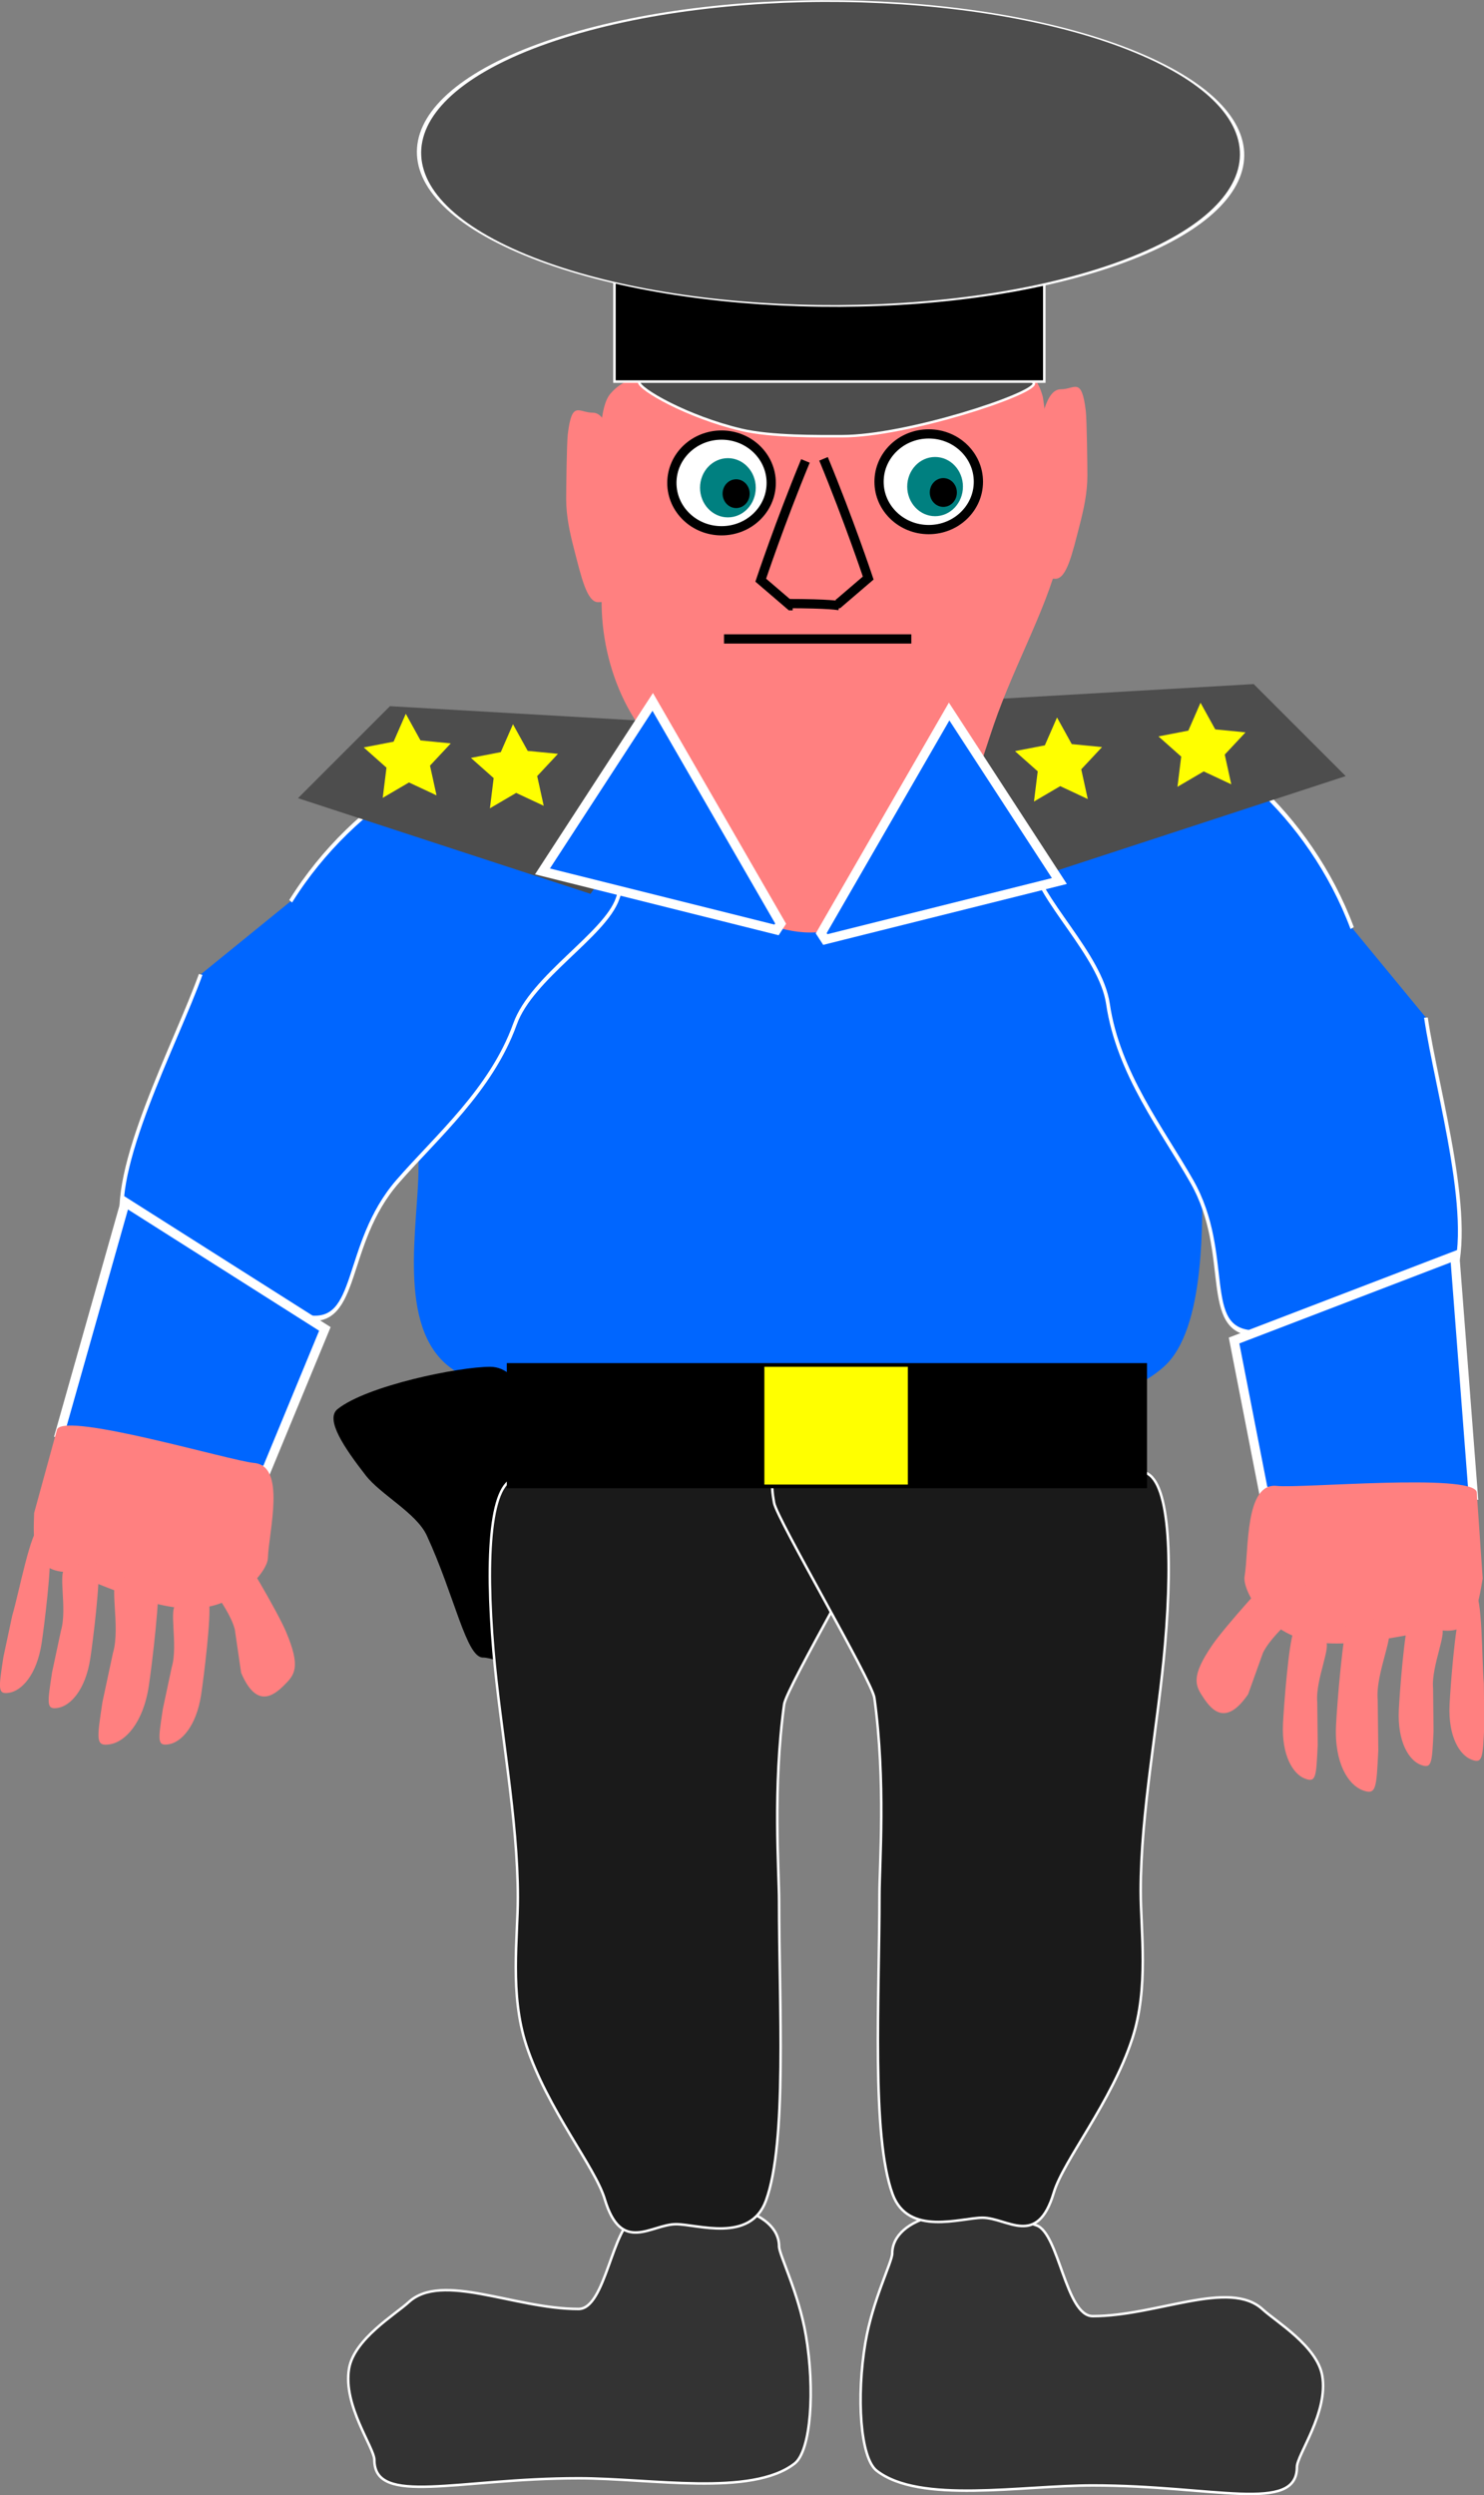 <?xml version="1.0" encoding="UTF-8" standalone="no"?>
<!-- Created with Inkscape (http://www.inkscape.org/) -->

<svg
   xmlns:dc="http://purl.org/dc/elements/1.1/"
   xmlns:cc="http://creativecommons.org/ns#"
   xmlns:rdf="http://www.w3.org/1999/02/22-rdf-syntax-ns#"
   xmlns:svg="http://www.w3.org/2000/svg"
   xmlns="http://www.w3.org/2000/svg"
   xmlns:sodipodi="http://sodipodi.sourceforge.net/DTD/sodipodi-0.dtd"
   xmlns:inkscape="http://www.inkscape.org/namespaces/inkscape"
   width="591.114"
   height="993.626"
   id="svg3620"
   version="1.1"
   inkscape:version="0.48.2 r9819"
   sodipodi:docname="Новый документ 21">
  <rect width="100%" height="100%" fill="#808080" stroke="none"/>
  <defs
     id="defs3622" />
  <sodipodi:namedview
     id="base"
     pagecolor="#ffffff"
     bordercolor="#666666"
     borderopacity="1.0"
     inkscape:pageopacity="0.0"
     inkscape:pageshadow="2"
     inkscape:zoom="0.24748737"
     inkscape:cx="1144.4533"
     inkscape:cy="475.06096"
     inkscape:document-units="px"
     inkscape:current-layer="layer1"
     showgrid="false"
     fit-margin-top="0"
     fit-margin-left="0"
     fit-margin-right="0"
     fit-margin-bottom="0"
     inkscape:window-width="1280"
     inkscape:window-height="750"
     inkscape:window-x="-4"
     inkscape:window-y="-4"
     inkscape:window-maximized="1" />
  <g
     inkscape:label="Layer 1"
     inkscape:groupmode="layer"
     id="layer1"
     transform="translate(-94.676,-36.978)">
    <path
       style="fill:#ff8080;fill-opacity:1;stroke:none"
       d="m 507.883,231.422 c 0,10.542 -3.04,24.267 -1.942,30.295 0.901,4.95 5.982,5.735 9.149,5.735 4.453,0 6.68,-9.913 9.575,-21.13 1.671,-6.475 3.142,-12.961 3.142,-19.987 0,-3.786 -0.222,-22.268 -0.631,-25.68 -1.667,-13.887 -4.328,-8.655 -9.966,-8.655 -5.757,0 -8.091,11.464 -10.273,26.63 -0.48,3.335 0.948,9.331 0.948,12.792 z"
       id="path3052-6"
       inkscape:connector-curvature="0"
       sodipodi:nodetypes="sssssssss" />
    <path
       style="fill:#ff8080;fill-opacity:1;stroke:none"
       d="m 340.123,240.749 c 0,10.542 3.04,24.267 1.942,30.295 -0.901,4.95 -5.982,5.735 -9.149,5.735 -4.453,0 -6.68,-9.913 -9.575,-21.13 -1.671,-6.475 -3.142,-12.961 -3.142,-19.987 0,-3.786 0.222,-22.268 0.631,-25.68 1.667,-13.887 4.328,-8.655 9.966,-8.655 5.757,0 8.091,11.464 10.273,26.63 0.48,3.335 -0.948,9.331 -0.948,12.792 z"
       id="path3052"
       inkscape:connector-curvature="0"
       sodipodi:nodetypes="sssssssss" />
    <rect
       style="fill:#ff8080;fill-opacity:1;stroke:none"
       id="rect3231"
       width="73.279"
       height="67.417"
       x="383.017"
       y="346.764" />
    <path
       style="fill:#0066ff;fill-opacity:1;stroke:none"
       d="m 573.543,502.115 c 0,19.608 1.713,64.191 -15.406,79.242 -28.109,24.715 -87.104,14.555 -140.678,14.555 -49.004,0 -114.717,6.947 -143.333,-14.282 -21.722,-16.115 -12.751,-57.161 -12.751,-79.515 0,-20.831 12.766,-154.391 31.883,-169.958 28.424,-23.144 72.662,76.16 124.201,76.16 67.662,0 106.216,-81.115 127.866,-44.935 3.965,6.626 15.233,56.984 22.272,95.905 3.494,19.318 5.946,39.131 5.946,42.827 z"
       id="path3038"
       inkscape:connector-curvature="0"
       sodipodi:nodetypes="ssssssssss" />
    <path
       style="fill:#333333;fill-opacity:1;stroke:#ffffff;stroke-opacity:1"
       d="m 405.001,931.53 c 0,3.29 7.805,18.511 10.667,35.354 3.683,21.672 2.066,46.029 -4.48,51.111 -17.153,13.317 -57.364,5.867 -86.061,5.867 -48.16,0 -81.34,11.289 -81.34,-7.328 0,-4.837 -12.595,-21.724 -10.077,-36.356 2.03,-11.793 18.499,-21.607 23.722,-26.42 13.238,-12.197 42.133,2.687 67.694,2.687 10.782,0 13.413,-32.959 22.375,-36.137 31.068,-11.017 57.499,-3.226 57.499,11.222 z"
       id="path2987"
       inkscape:connector-curvature="0"
       sodipodi:nodetypes="ssssssssss" />
    <path
       style="fill:#333333;fill-opacity:1;stroke:#ffffff;stroke-opacity:1"
       d="m 450.065,934.381 c 0,3.29 -7.805,18.511 -10.667,35.354 -3.683,21.672 -2.066,46.029 4.48,51.111 17.153,13.317 57.364,5.867 86.061,5.867 48.16,0 81.34,11.289 81.34,-7.328 0,-4.837 12.595,-21.724 10.077,-36.356 -2.03,-11.793 -18.499,-21.607 -23.722,-26.42 -13.238,-12.197 -42.133,2.687 -67.694,2.687 -10.782,0 -13.413,-32.959 -22.375,-36.137 -31.068,-11.017 -57.499,-3.226 -57.499,11.222 z"
       id="path2987-1"
       inkscape:connector-curvature="0"
       sodipodi:nodetypes="ssssssssss" />
    <path
       style="fill:#000000;fill-opacity:1;stroke:none"
       d="m 309.738,617.163 c 0,7.736 1.682,52.245 -2.671,70.798 -4.074,17.36 -13.98,9.076 -20.045,9.076 -6.648,0 -11.244,-24.63 -22.363,-48.636 -4.126,-8.908 -18.345,-16.211 -24.322,-23.912 -8.311,-10.708 -16.319,-22.285 -11.205,-26.379 11.69,-9.358 48.276,-16.854 60.822,-16.854 12.546,0 19.785,20.932 19.785,35.907 z"
       id="path3035"
       inkscape:connector-curvature="0"
       sodipodi:nodetypes="ssssssss" />
    <path
       style="fill:#1a1a1a;fill-opacity:1;stroke:#ffffff;stroke-opacity:1"
       d="m 405.001,794.247 c 0,40.517 3.305,95.864 -5.238,119.084 -6.227,16.925 -27.267,9.357 -35.798,9.357 -9.899,0 -21.813,12.098 -28.406,-9.988 -3.826,-12.815 -22.882,-35.808 -31.247,-61.277 -6.687,-20.362 -3.367,-42.885 -3.367,-58.782 0,-31.569 -7.041,-66.99 -9.704,-98.144 -3.246,-37.975 -1.412,-68.83 9.704,-68.83 7.796,0 47.981,-0.918 80.408,-2.318 19.899,-0.859 37.791,-8.906 40.789,3.631 2.116,8.851 30.677,-20.227 24.822,11.071 -1.239,6.624 -39.018,70.895 -39.941,77.616 -4.597,33.503 -2.022,66.244 -2.022,78.579 z"
       id="path3008"
       inkscape:connector-curvature="0"
       sodipodi:nodetypes="sssssssssssss" />
    <path
       style="fill:#1a1a1a;fill-opacity:1;stroke:#ffffff;stroke-opacity:1"
       d="m 444.987,791.668 c 0,40.517 -3.305,95.863 5.238,119.084 6.227,16.925 27.267,9.357 35.798,9.357 9.899,0 21.813,12.098 28.406,-9.988 3.826,-12.815 22.882,-35.808 31.247,-61.277 6.687,-20.362 3.367,-42.885 3.367,-58.782 0,-31.569 7.041,-66.99 9.704,-98.144 3.246,-37.975 1.412,-68.83 -9.704,-68.83 -7.796,0 -47.981,-0.918 -80.408,-2.318 -19.899,-0.859 -37.791,-8.906 -40.789,3.631 -2.116,8.851 -30.677,-20.227 -24.822,11.071 1.239,6.624 39.018,70.895 39.941,77.616 4.597,33.503 2.022,66.244 2.022,78.579 z"
       id="path3008-7"
       inkscape:connector-curvature="0"
       sodipodi:nodetypes="sssssssssssss" />
    <rect
       style="fill:#000000;fill-opacity:1;stroke:none"
       id="rect3031"
       width="255.011"
       height="49.83"
       x="296.548"
       y="579.791" />
    <rect
       style="fill:#ffff00;fill-opacity:1;stroke:none"
       id="rect3033"
       width="57.158"
       height="46.899"
       x="399.139"
       y="581.256" />
    <g
       id="g3111"
       transform="matrix(3.68,0,0,3.68,-296.584,-64.058)">
      <path
         sodipodi:nodetypes="csssssssc"
         inkscape:connector-curvature="0"
         id="path3041"
         d="m 309.534,183.312 c -1.481,13.417 1.349,39.185 -9.144,47.941 -5.77,4.815 -14.338,-0.072 -23.316,-0.392 -11.694,-0.416 -24.078,2.644 -31.827,1.328 -14.336,-2.433 -0.92,-14.741 -7.593,-29.195 -4.74,-10.266 -13.192,-22.052 -11.798,-34.678 0.997,-9.033 -12.521,-21.346 -11.659,-28.287 2.041,-16.422 20.098,-21.734 37.332,-18.809 17.99,3.054 39.13,21.582 43.702,43.373"
         style="fill:#0066ff;fill-opacity:1;stroke:#ffffff"
         transform="matrix(0.388,-0.087,0.13,0.584,116.735,57.446)" />
      <path
         sodipodi:nodetypes="ccccc"
         inkscape:connector-curvature="0"
         id="rect3044"
         d="m 239.896,172.514 23.898,-9.161 1.992,25.89 -22.703,-0.398 z"
         style="fill:#0066ff;fill-opacity:1;stroke:#ffffff;stroke-opacity:1" />
      <g
         id="g3103">
        <path
           style="fill:#ff8080;fill-opacity:1;stroke:none"
           d="m 266.806,198.262 c -0.477,2.833 -0.903,6.011 -4.39,5.623 -1.773,-0.197 -9.385,2.217 -14.419,1.134 -4.868,-1.048 -7.197,-5.573 -6.963,-6.966 0.477,-2.833 0.007,-10.193 3.494,-9.805 2.559,0.285 20.983,-1.391 21.634,0.64"
           id="path3047"
           inkscape:connector-curvature="0"
           sodipodi:nodetypes="cssssc" />
        <path
           style="fill:#ff8080;fill-opacity:1;stroke:none"
           d="m 248.953,216.261 c -0.169,3.506 -0.178,4.128 -1.411,3.649 -1.233,-0.48 -2.518,-2.444 -2.349,-5.95 0.091,-1.9 0.608,-8.609 1.129,-9.895 0.441,-1.087 2.816,0.675 3.381,0.895 0.905,0.352 -1.031,4.193 -0.801,6.706"
           id="path3050"
           inkscape:connector-curvature="0"
           sodipodi:nodetypes="cssssc" />
        <path
           style="fill:#ff8080;fill-opacity:1;stroke:none"
           d="m 255.509,216.86 c -0.205,4.146 -0.217,4.882 -1.717,4.315 -1.5,-0.568 -3.063,-2.89 -2.858,-7.036 0.111,-2.247 0.739,-10.181 1.373,-11.701 0.536,-1.285 3.425,0.798 4.112,1.058 1.1,0.416 -1.254,4.959 -0.974,7.931"
           id="path3050-4"
           inkscape:connector-curvature="0"
           sodipodi:nodetypes="cssssc" />
        <path
           style="fill:#ff8080;fill-opacity:1;stroke:none"
           d="m 261.491,214.772 c -0.169,3.506 -0.178,4.128 -1.411,3.649 -1.233,-0.48 -2.518,-2.444 -2.349,-5.95 0.091,-1.9 0.608,-8.609 1.129,-9.895 0.441,-1.087 2.816,0.675 3.381,0.895 0.905,0.352 -1.031,4.193 -0.801,6.706"
           id="path3050-0"
           inkscape:connector-curvature="0"
           sodipodi:nodetypes="cssssc" />
        <path
           style="fill:#ff8080;fill-opacity:1;stroke:none"
           d="m 266.983,214.208 c -0.169,3.506 -0.178,4.128 -1.411,3.649 -1.233,-0.48 -2.518,-2.444 -2.349,-5.95 0.091,-1.9 0.608,-8.609 1.129,-9.895 0.441,-1.087 0.985,-2.564 1.55,-2.344 0.905,0.352 0.8,7.432 1.03,9.945"
           id="path3050-9"
           inkscape:connector-curvature="0"
           sodipodi:nodetypes="cssssc" />
        <path
           style="fill:#ff8080;fill-opacity:1;stroke:none"
           d="m 241.42,210.787 c -2.396,3.498 -3.929,1.739 -4.819,0.411 -0.89,-1.328 -1.45,-2.249 0.947,-5.747 1.298,-1.895 6.494,-7.755 7.818,-8.727 1.119,-0.822 2.302,2.6 2.709,3.208 0.653,0.975 -3.67,3.623 -5.047,6.368"
           id="path3050-48"
           inkscape:connector-curvature="0"
           sodipodi:nodetypes="cssssc" />
      </g>
    </g>
    <g
       id="g3111-8"
       transform="matrix(-3.607,-0.728,-0.728,3.607,1214.978,118.558)">
      <path
         sodipodi:nodetypes="csssssssc"
         inkscape:connector-curvature="0"
         id="path3041-2"
         d="m 309.534,183.312 c -1.481,13.417 1.349,39.185 -9.144,47.941 -5.77,4.815 -14.338,-0.072 -23.316,-0.392 -11.694,-0.416 -24.078,2.644 -31.827,1.328 -14.336,-2.433 -0.92,-14.741 -7.593,-29.195 -4.74,-10.266 -13.192,-22.052 -11.798,-34.678 0.997,-9.033 -12.521,-21.346 -11.659,-28.287 2.041,-16.422 20.098,-21.734 37.332,-18.809 17.99,3.054 39.13,21.582 43.702,43.373"
         style="fill:#0066ff;fill-opacity:1;stroke:#ffffff"
         transform="matrix(0.388,-0.087,0.13,0.584,116.735,57.446)" />
      <path
         sodipodi:nodetypes="ccccc"
         inkscape:connector-curvature="0"
         id="rect3044-4"
         d="m 239.896,172.514 23.898,-9.161 1.992,25.89 -22.703,-0.398 z"
         style="fill:#0066ff;fill-opacity:1;stroke:#ffffff;stroke-opacity:1" />
      <g
         id="g3103-5">
        <path
           style="fill:#ff8080;fill-opacity:1;stroke:none"
           d="m 266.806,198.262 c -0.477,2.833 -0.903,6.011 -4.39,5.623 -1.773,-0.197 -9.385,2.217 -14.419,1.134 -4.868,-1.048 -7.197,-5.573 -6.963,-6.966 0.477,-2.833 0.007,-10.193 3.494,-9.805 2.559,0.285 20.983,-1.391 21.634,0.64"
           id="path3047-5"
           inkscape:connector-curvature="0"
           sodipodi:nodetypes="cssssc" />
        <path
           style="fill:#ff8080;fill-opacity:1;stroke:none"
           d="m 248.953,216.261 c -0.169,3.506 -0.178,4.128 -1.411,3.649 -1.233,-0.48 -2.518,-2.444 -2.349,-5.95 0.091,-1.9 0.608,-8.609 1.129,-9.895 0.441,-1.087 2.816,0.675 3.381,0.895 0.905,0.352 -1.031,4.193 -0.801,6.706"
           id="path3050-1"
           inkscape:connector-curvature="0"
           sodipodi:nodetypes="cssssc" />
        <path
           style="fill:#ff8080;fill-opacity:1;stroke:none"
           d="m 255.509,216.86 c -0.205,4.146 -0.217,4.882 -1.717,4.315 -1.5,-0.568 -3.063,-2.89 -2.858,-7.036 0.111,-2.247 0.739,-10.181 1.373,-11.701 0.536,-1.285 3.425,0.798 4.112,1.058 1.1,0.416 -1.254,4.959 -0.974,7.931"
           id="path3050-4-7"
           inkscape:connector-curvature="0"
           sodipodi:nodetypes="cssssc" />
        <path
           style="fill:#ff8080;fill-opacity:1;stroke:none"
           d="m 261.491,214.772 c -0.169,3.506 -0.178,4.128 -1.411,3.649 -1.233,-0.48 -2.518,-2.444 -2.349,-5.95 0.091,-1.9 0.608,-8.609 1.129,-9.895 0.441,-1.087 2.816,0.675 3.381,0.895 0.905,0.352 -1.031,4.193 -0.801,6.706"
           id="path3050-0-1"
           inkscape:connector-curvature="0"
           sodipodi:nodetypes="cssssc" />
        <path
           style="fill:#ff8080;fill-opacity:1;stroke:none"
           d="m 266.983,214.208 c -0.169,3.506 -0.178,4.128 -1.411,3.649 -1.233,-0.48 -2.518,-2.444 -2.349,-5.95 0.091,-1.9 0.608,-8.609 1.129,-9.895 0.441,-1.087 0.985,-2.564 1.55,-2.344 0.905,0.352 0.8,7.432 1.03,9.945"
           id="path3050-9-1"
           inkscape:connector-curvature="0"
           sodipodi:nodetypes="cssssc" />
        <path
           style="fill:#ff8080;fill-opacity:1;stroke:none"
           d="m 241.42,210.787 c -2.396,3.498 -3.929,1.739 -4.819,0.411 -0.89,-1.328 -1.45,-2.249 0.947,-5.747 1.298,-1.895 6.494,-7.755 7.818,-8.727 1.119,-0.822 2.302,2.6 2.709,3.208 0.653,0.975 -3.67,3.623 -5.047,6.368"
           id="path3050-48-5"
           inkscape:connector-curvature="0"
           sodipodi:nodetypes="cssssc" />
      </g>
    </g>
    <path
       style="fill:#4d4d4d;fill-opacity:1;stroke:none"
       d="m 376.789,325.513 -126.773,-7.328 -36.639,36.639 116.514,38.105 z"
       id="rect3430-8"
       inkscape:connector-curvature="0"
       sodipodi:nodetypes="ccccc" />
    <path
       style="fill:#4d4d4d;fill-opacity:1;stroke:none"
       d="m 467.288,316.719 126.773,-7.328 36.639,36.639 -116.514,38.105 z"
       id="rect3430"
       inkscape:connector-curvature="0"
       sodipodi:nodetypes="ccccc" />
    <path
       style="fill:#ff8080;fill-opacity:1;stroke:none"
       d="m 518.096,250.782 c -3.029,21.724 -16.652,45.098 -25.949,70.275 -8.809,23.853 -12.781,50.204 -33.748,47.387 -7.891,-1.06 -64.762,0.58 -74.642,-4.105 -10.23,-4.851 -14.898,-19.319 -21.366,-24.322 -21.401,-16.552 -31.006,-48.23 -27.305,-74.769 1.824,-13.08 -5.799,-61.457 2.686,-71.437 9.35,-10.999 24.143,-6.532 41.356,-3.053 17.688,3.575 37.875,6.346 52.963,8.374 31.621,4.249 69.94,-34.398 77.977,-4.076"
       id="path3208"
       inkscape:connector-curvature="0"
       sodipodi:nodetypes="cssssssssc" />
    <path
       style="fill:#0066ff;fill-opacity:1;stroke:#ffffff;stroke-width:3.712"
       d="m 423.41,411.118 -1.626,-2.5 50.955,-88.303 43.915,67.5 z"
       id="rect3167"
       inkscape:connector-curvature="0"
       sodipodi:nodetypes="ccccc" />
    <path
       style="fill:#0066ff;fill-opacity:1;stroke:#ffffff;stroke-width:3.712"
       d="m 404.002,407.289 1.626,-2.5 -50.955,-88.303 -43.915,67.501 z"
       id="rect3167-6"
       inkscape:connector-curvature="0"
       sodipodi:nodetypes="ccccc" />
    <g
       id="g3255"
       transform="matrix(3.68,0,0,3.68,-1049.235,161.86)">
      <path
         transform="translate(57.754,-22.305)"
         d="m 336.568,40.627 c 0,2.86 -2.407,5.178 -5.377,5.178 -2.97,0 -5.377,-2.318 -5.377,-5.178 0,-2.86 2.407,-5.178 5.377,-5.178 2.97,0 5.377,2.318 5.377,5.178 z"
         sodipodi:ry="5.1779661"
         sodipodi:rx="5.3771186"
         sodipodi:cy="40.627117"
         sodipodi:cx="331.19067"
         id="path3233"
         style="fill:#ffffff;fill-opacity:1;stroke:#000000;stroke-opacity:1"
         sodipodi:type="arc" />
      <path
         transform="matrix(1.098,0,0,3.502,61.601,-76.104)"
         d="m 301.5,27.113 c 0,0.506 -1.229,0.915 -2.746,0.915 -1.517,0 -2.746,-0.41 -2.746,-0.915 0,-0.506 1.229,-0.915 2.746,-0.915 1.517,0 2.746,0.41 2.746,0.915 z"
         sodipodi:ry="0.91534376"
         sodipodi:rx="2.7460313"
         sodipodi:cy="27.113214"
         sodipodi:cx="298.75412"
         id="path3235"
         style="fill:#008080;fill-opacity:1;stroke:none"
         sodipodi:type="arc" />
      <path
         transform="matrix(0.534,0,0,1.703,230.991,-26.689)"
         d="m 301.5,27.113 c 0,0.506 -1.229,0.915 -2.746,0.915 -1.517,0 -2.746,-0.41 -2.746,-0.915 0,-0.506 1.229,-0.915 2.746,-0.915 1.517,0 2.746,0.41 2.746,0.915 z"
         sodipodi:ry="0.91534376"
         sodipodi:rx="2.7460313"
         sodipodi:cy="27.113214"
         sodipodi:cx="298.75412"
         id="path3235-1"
         style="fill:#000000;fill-opacity:1;stroke:none"
         sodipodi:type="arc" />
    </g>
    <g
       id="g3255-2"
       transform="matrix(3.68,0,0,3.68,-966.707,161.393)">
      <path
         transform="translate(57.754,-22.305)"
         d="m 336.568,40.627 c 0,2.86 -2.407,5.178 -5.377,5.178 -2.97,0 -5.377,-2.318 -5.377,-5.178 0,-2.86 2.407,-5.178 5.377,-5.178 2.97,0 5.377,2.318 5.377,5.178 z"
         sodipodi:ry="5.1779661"
         sodipodi:rx="5.3771186"
         sodipodi:cy="40.627117"
         sodipodi:cx="331.19067"
         id="path3233-3"
         style="fill:#ffffff;fill-opacity:1;stroke:#000000;stroke-opacity:1"
         sodipodi:type="arc" />
      <path
         transform="matrix(1.098,0,0,3.502,61.601,-76.104)"
         d="m 301.5,27.113 c 0,0.506 -1.229,0.915 -2.746,0.915 -1.517,0 -2.746,-0.41 -2.746,-0.915 0,-0.506 1.229,-0.915 2.746,-0.915 1.517,0 2.746,0.41 2.746,0.915 z"
         sodipodi:ry="0.91534376"
         sodipodi:rx="2.7460313"
         sodipodi:cy="27.113214"
         sodipodi:cx="298.75412"
         id="path3235-2"
         style="fill:#008080;fill-opacity:1;stroke:none"
         sodipodi:type="arc" />
      <path
         transform="matrix(0.534,0,0,1.703,230.991,-26.689)"
         d="m 301.5,27.113 c 0,0.506 -1.229,0.915 -2.746,0.915 -1.517,0 -2.746,-0.41 -2.746,-0.915 0,-0.506 1.229,-0.915 2.746,-0.915 1.517,0 2.746,0.41 2.746,0.915 z"
         sodipodi:ry="0.91534376"
         sodipodi:rx="2.7460313"
         sodipodi:cy="27.113214"
         sodipodi:cx="298.75412"
         id="path3235-1-2"
         style="fill:#000000;fill-opacity:1;stroke:none"
         sodipodi:type="arc" />
    </g>
    <path
       style="fill:none;stroke:#000000;stroke-width:3.68px;stroke-linecap:butt;stroke-linejoin:miter;stroke-opacity:1"
       d="m 415.501,220.536 c -10.173,24.585 -17.803,47.475 -17.803,47.475 l 11.869,10.173 0.848,0"
       id="path3021"
       inkscape:connector-curvature="0"
       sodipodi:nodetypes="cccc" />
    <path
       style="fill:none;stroke:#000000;stroke-width:3.68px;stroke-linecap:butt;stroke-linejoin:miter;stroke-opacity:1"
       d="m 422.707,219.688 c 10.173,24.585 17.803,47.475 17.803,47.475 l -11.869,10.173 -0.848,0"
       id="path3021-7"
       inkscape:connector-curvature="0"
       sodipodi:nodetypes="cccc" />
    <path
       style="fill:none;stroke:#000000;stroke-width:3.68px;stroke-linecap:butt;stroke-linejoin:miter;stroke-opacity:1"
       d="m 407.871,277.337 c 17.803,0 21.194,0.848 21.194,0.848"
       id="path3041-1"
       inkscape:connector-curvature="0"
       sodipodi:nodetypes="cc" />
    <path
       style="fill:none;stroke:#000000;stroke-width:3.68px;stroke-linecap:butt;stroke-linejoin:miter;stroke-opacity:1"
       d="m 383.065,291.418 74.615,0"
       id="path3367"
       inkscape:connector-curvature="0" />
    <path
       style="fill:#4d4d4d;fill-opacity:1;stroke:#ffffff;stroke-width:1"
       d="m 506.513,189.696 c 0,4.293 -50.673,20.985 -76.429,20.985 -9.19,0 -28.189,0.273 -40.162,-2.571 -21.584,-5.127 -40.671,-16.171 -40.671,-18.932 0,-4.293 50.673,-2.332 76.429,-2.332 25.756,0 80.833,-1.443 80.833,2.85 z"
       id="path3371"
       inkscape:connector-curvature="0"
       sodipodi:nodetypes="ssssss" />
    <rect
       style="fill:#000000;fill-opacity:1;stroke:#ffffff;stroke-width:1"
       id="rect3377"
       width="171.213"
       height="48.927"
       x="339.43"
       y="140.005" />
    <path
       sodipodi:type="arc"
       style="fill:#4d4d4d;fill-opacity:1;stroke:#ffffff;stroke-width:0.101"
       id="path3428"
       sodipodi:cx="407.25754"
       sodipodi:cy="31.830755"
       sodipodi:rx="13.237279"
       sodipodi:ry="7.604394"
       d="m 420.495,31.831 c 0,4.2 -5.927,7.604 -13.237,7.604 -7.311,0 -13.237,-3.405 -13.237,-7.604 0,-4.2 5.927,-7.604 13.237,-7.604 7.311,0 13.237,3.405 13.237,7.604 z"
       transform="matrix(9.396,-2.96,14.042,6.098,-3848.058,1109.488)" />
    <path
       sodipodi:type="star"
       style="fill:#ffff00;fill-opacity:1;stroke:none"
       id="path3451"
       sodipodi:sides="5"
       sodipodi:cx="259.2966"
       sodipodi:cy="33.457626"
       sodipodi:r1="10.201588"
       sodipodi:r2="5.1007938"
       sodipodi:arg1="0.89605538"
       sodipodi:arg2="1.5243739"
       inkscape:flatsided="false"
       inkscape:rounded="0"
       inkscape:randomized="0"
       d="m 265.669,41.424 -6.136,-2.871 -5.844,3.427 0.834,-6.723 -5.065,-4.498 6.652,-1.284 2.713,-6.208 3.277,5.929 6.742,0.662 -4.626,4.949 z"
       inkscape:transform-center-x="0.26175908"
       inkscape:transform-center-y="-1.4922658"
       transform="matrix(1.789,0,0,1.789,-164.028,283.756)" />
    <path
       sodipodi:type="star"
       style="fill:#ffff00;fill-opacity:1;stroke:none"
       id="path3451-5"
       sodipodi:sides="5"
       sodipodi:cx="259.2966"
       sodipodi:cy="33.457626"
       sodipodi:r1="10.201588"
       sodipodi:r2="5.1007938"
       sodipodi:arg1="0.89605538"
       sodipodi:arg2="1.5243739"
       inkscape:flatsided="false"
       inkscape:rounded="0"
       inkscape:randomized="0"
       d="m 265.669,41.424 -6.136,-2.871 -5.844,3.427 0.834,-6.723 -5.065,-4.498 6.652,-1.284 2.713,-6.208 3.277,5.929 6.742,0.662 -4.626,4.949 z"
       inkscape:transform-center-x="0.26176433"
       inkscape:transform-center-y="-1.4922547"
       transform="matrix(1.789,0,0,1.789,-206.724,279.596)" />
    <path
       sodipodi:type="star"
       style="fill:#ffff00;fill-opacity:1;stroke:none"
       id="path3451-7"
       sodipodi:sides="5"
       sodipodi:cx="259.2966"
       sodipodi:cy="33.457626"
       sodipodi:r1="10.201588"
       sodipodi:r2="5.1007938"
       sodipodi:arg1="0.89605538"
       sodipodi:arg2="1.5243739"
       inkscape:flatsided="false"
       inkscape:rounded="0"
       inkscape:randomized="0"
       d="m 265.669,41.424 -6.136,-2.871 -5.844,3.427 0.834,-6.723 -5.065,-4.498 6.652,-1.284 2.713,-6.208 3.277,5.929 6.742,0.662 -4.626,4.949 z"
       inkscape:transform-center-x="0.26176352"
       inkscape:transform-center-y="-1.4922555"
       transform="matrix(1.789,0,0,1.789,52.684,281.062)" />
    <path
       sodipodi:type="star"
       style="fill:#ffff00;fill-opacity:1;stroke:none"
       id="path3451-7-6"
       sodipodi:sides="5"
       sodipodi:cx="259.2966"
       sodipodi:cy="33.457626"
       sodipodi:r1="10.201588"
       sodipodi:r2="5.1007938"
       sodipodi:arg1="0.89605538"
       sodipodi:arg2="1.5243739"
       inkscape:flatsided="false"
       inkscape:rounded="0"
       inkscape:randomized="0"
       d="m 265.669,41.424 -6.136,-2.871 -5.844,3.427 0.834,-6.723 -5.065,-4.498 6.652,-1.284 2.713,-6.208 3.277,5.929 6.742,0.662 -4.626,4.949 z"
       inkscape:transform-center-x="0.26175488"
       inkscape:transform-center-y="-1.4922587"
       transform="matrix(1.789,0,0,1.789,109.841,275.2)" />
  </g>
</svg>
